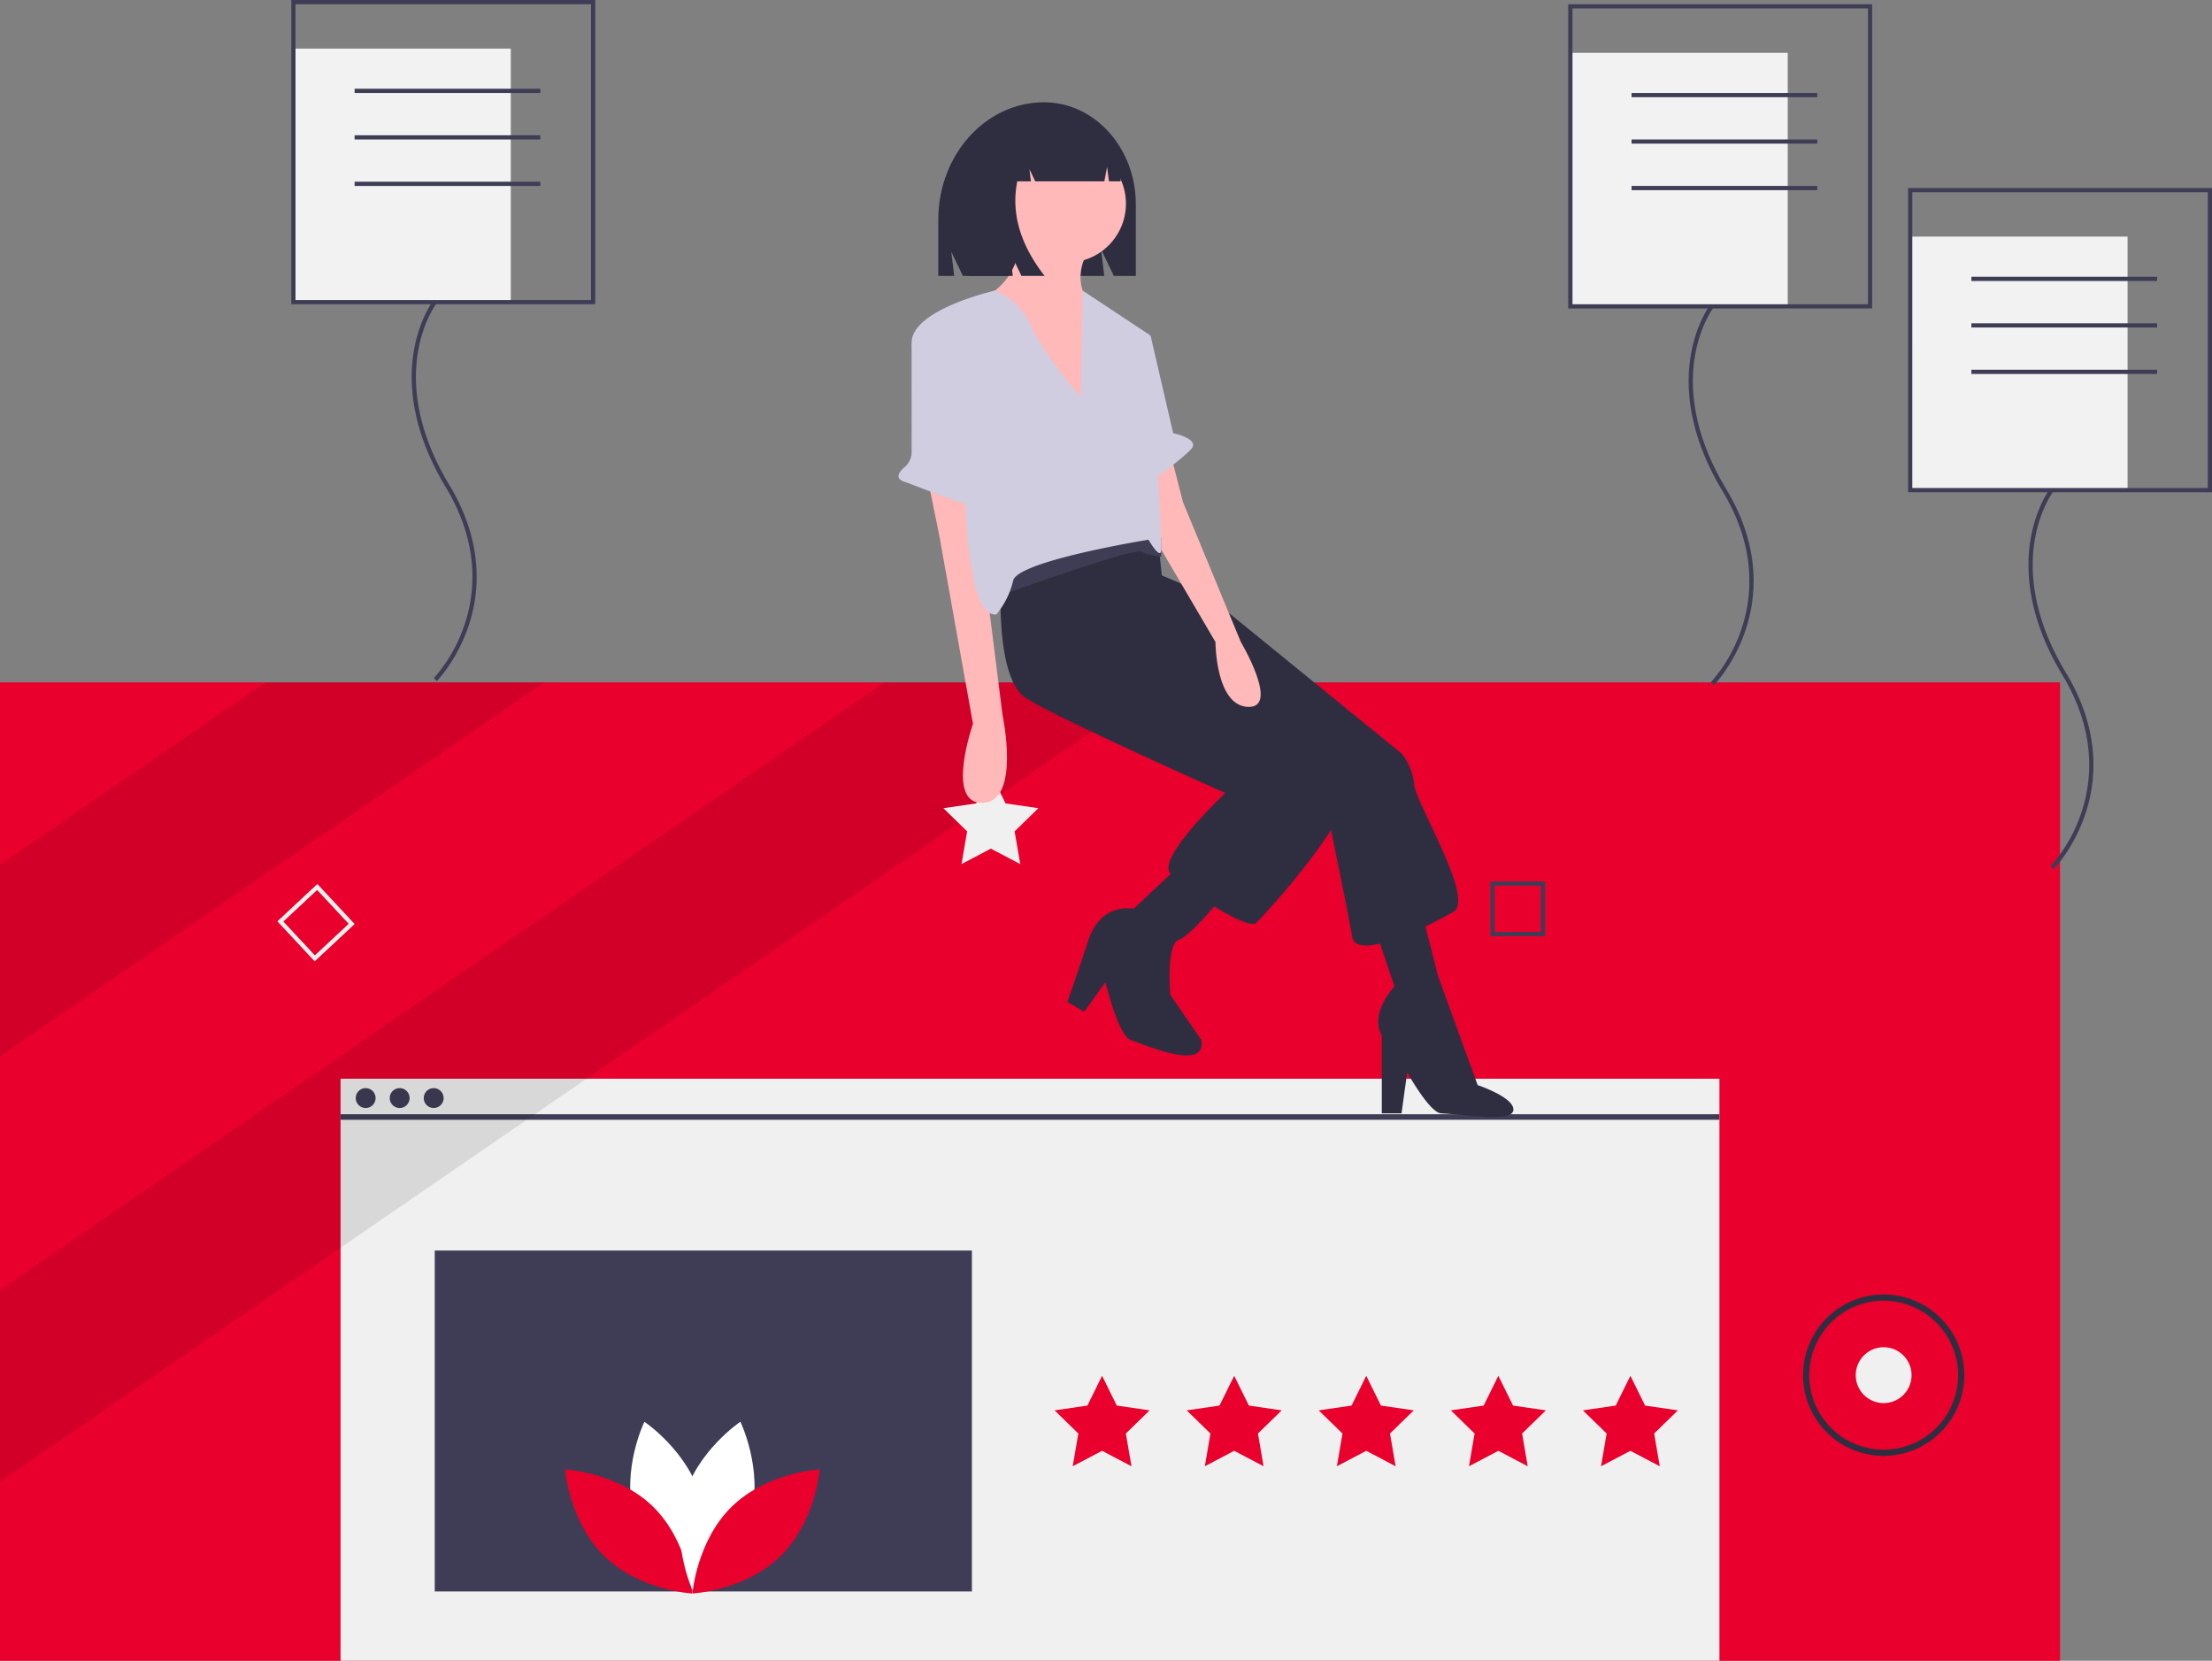 <svg xmlns="http://www.w3.org/2000/svg" width="361" height="271" viewBox="0 0 361 271"><rect x="0" y="0" width="361" height="271" fill="#808080" stroke="none"/><g><g><g/><g><path fill="#e9002c" d="M336.198 111.35H0v159.653h336.198z"/></g><g><path fill="#f0f0f0" d="M280.616 176.02H55.58v94.978h225.036z"/></g><g><path fill="#3f3d56" d="M280.616 181.82H55.58v.905h225.036z"/></g><g><path fill="#3f3d56" d="M59.638 180.8a1.62 1.62 0 1 0-.001-3.239 1.62 1.62 0 0 0 .001 3.239z"/></g><g><path fill="#3f3d56" d="M65.188 180.8a1.62 1.62 0 1 0-.001-3.239 1.62 1.62 0 0 0 .001 3.239z"/></g><g><path fill="#3f3d56" d="M70.738 180.8a1.62 1.62 0 1 0-.001-3.239 1.62 1.62 0 0 0 .001 3.239z"/></g><g><path fill="#e9002c" d="M179.863 224.5l2.396 4.859 5.357.779-3.877 3.782.915 5.34-4.791-2.522-4.792 2.522.915-5.34-3.876-3.782 5.357-.78z"/></g><g><path fill="#e9002c" d="M201.423 224.5l2.396 4.859 5.357.779-3.877 3.782.915 5.34-4.791-2.522-4.792 2.522.915-5.34-3.876-3.782 5.357-.78z"/></g><g><path fill="#e9002c" d="M222.973 224.5l2.396 4.859 5.357.779-3.877 3.782.915 5.34-4.791-2.522-4.792 2.522.915-5.34-3.876-3.782 5.357-.78z"/></g><g><path fill="#e9002c" d="M244.533 224.5l2.396 4.859 5.357.779-3.877 3.782.915 5.34-4.791-2.522-4.792 2.522.915-5.34-3.876-3.782 5.357-.78z"/></g><g><path fill="#e9002c" d="M266.083 224.5l2.396 4.859 5.357.779-3.877 3.782.915 5.34-4.791-2.522-4.792 2.522.915-5.34-3.876-3.782 5.357-.78z"/></g><g><path fill="#3f3d56" d="M158.615 204.06H70.95v55.63h87.665z"/></g><g opacity=".1"><path d="M88.822 111.35L0 172.38v-31.266l43.317-29.764z"/></g><g opacity=".1"><path d="M189.839 111.35L0 241.791v-31.27l144.335-99.171z"/></g><g><path fill="#f0f0f0" d="M51.355 156.87l-6.085-6.53 6.523-6.09 6.085 6.53zm-5.115-6.496l5.148 5.524 5.52-5.153-5.148-5.524z"/></g><g><path fill="#3f3d56" d="M252.15 152.758h-8.92v-8.928h8.92zm-8.234-.686h7.548v-7.555h-7.548z"/></g><g><path fill="#f0f0f0" d="M307.414 228.957a4.556 4.556 0 0 0 4.555-4.559 4.556 4.556 0 0 0-4.555-4.558 4.556 4.556 0 0 0-4.554 4.558 4.556 4.556 0 0 0 4.554 4.559z"/></g><g><path fill="#2f2e41" d="M307.417 237.567a13.166 13.166 0 0 1-12.155-8.13 13.18 13.18 0 0 1 2.852-14.35 13.153 13.153 0 0 1 14.338-2.855 13.16 13.16 0 0 1 5.904 4.85 13.177 13.177 0 0 1 2.218 7.316 13.189 13.189 0 0 1-3.858 9.308 13.166 13.166 0 0 1-9.3 3.86zm0-25.324a12.153 12.153 0 0 0-11.911 14.527 12.159 12.159 0 0 0 3.323 6.224 12.143 12.143 0 0 0 13.235 2.635 12.147 12.147 0 0 0 5.451-4.477 12.163 12.163 0 0 0 2.047-6.754 12.175 12.175 0 0 0-3.562-8.59 12.153 12.153 0 0 0-8.583-3.565z"/></g><g><path fill="#fff" d="M103.482 247.495c2.092 7.74 9.257 12.534 9.257 12.534s3.774-7.755 1.682-15.495c-2.092-7.74-9.257-12.534-9.257-12.534s-3.774 7.755-1.682 15.495z"/></g><g><path fill="#e9002c" d="M106.556 245.833c5.74 5.593 6.442 14.191 6.442 14.191s-8.606-.47-14.346-6.063-6.442-14.191-6.442-14.191 8.606.47 14.347 6.063z"/></g><g><path fill="#fff" d="M122.511 247.495c-2.092 7.74-9.257 12.534-9.257 12.534s-3.774-7.755-1.682-15.495c2.092-7.74 9.257-12.534 9.257-12.534s3.774 7.755 1.682 15.495z"/></g><g><path fill="#e9002c" d="M119.442 245.833c-5.74 5.593-6.442 14.191-6.442 14.191s8.606-.47 14.346-6.063 6.442-14.191 6.442-14.191-8.606.47-14.346 6.063z"/></g><g><path fill="#f2f2f2" d="M291.76 8.62h-35.48v41.372h35.48z"/></g><g><path fill="#3f3d56" d="M279.697 111.823l-.493-.482a25.211 25.211 0 0 0 5.051-8.843c1.676-5.049 2.495-13.022-3.124-22.336-5.748-9.529-6.007-17.269-5.212-22.084.866-5.239 3.073-8.176 3.167-8.298l.547.419c-.022.028-2.21 2.95-3.04 8.033-.767 4.692-.5 12.245 5.128 21.574 5.762 9.552 4.909 17.746 3.178 22.938-1.875 5.626-5.066 8.94-5.202 9.079z"/></g><g><path fill="#3f3d56" d="M305.543 50.337H255.94V.69h49.603zm-48.914-.69h48.225V1.38H256.63z"/></g><g><path fill="#3f3d56" d="M296.583 15.17H266.27v.69h30.313z"/></g><g><path fill="#3f3d56" d="M296.583 22.75H266.27v.69h30.313z"/></g><g><path fill="#3f3d56" d="M296.583 30.34H266.27v.69h30.313z"/></g><g><path fill="#f2f2f2" d="M347.22 38.61h-35.48v41.372h35.48z"/></g><g><path fill="#3f3d56" d="M335.157 141.823l-.493-.482a25.21 25.21 0 0 0 5.051-8.843c1.676-5.049 2.495-13.022-3.124-22.336-5.748-9.529-6.007-17.269-5.212-22.084.866-5.239 3.073-8.176 3.167-8.298l.547.419c-.022.028-2.21 2.95-3.04 8.033-.767 4.692-.5 12.245 5.128 21.574 5.762 9.552 4.909 17.746 3.178 22.938-1.875 5.626-5.066 8.94-5.202 9.079z"/></g><g><path fill="#3f3d56" d="M361.003 80.326H311.4V30.68h49.603zm-48.914-.69h48.225V31.37H312.09z"/></g><g><path fill="#3f3d56" d="M352.043 45.16H321.73v.69h30.313z"/></g><g><path fill="#3f3d56" d="M352.043 52.75H321.73v.69h30.313z"/></g><g><path fill="#3f3d56" d="M352.043 60.33H321.73v.69h30.313z"/></g><g><path fill="#f2f2f2" d="M83.36 7.93H47.88v41.372h35.48z"/></g><g><path fill="#3f3d56" d="M71.297 111.133l-.493-.482a25.21 25.21 0 0 0 5.051-8.843c1.676-5.049 2.495-13.022-3.124-22.335-5.748-9.53-6.007-17.27-5.212-22.085.866-5.239 3.073-8.176 3.167-8.298l.547.419c-.022.028-2.21 2.95-3.04 8.033-.767 4.692-.5 12.245 5.128 21.574 5.762 9.552 4.909 17.746 3.178 22.938-1.875 5.626-5.066 8.94-5.202 9.079z"/></g><g><path fill="#3f3d56" d="M97.143 49.647H47.54V0h49.603zm-48.914-.69h48.225V.69H48.23z"/></g><g><path fill="#3f3d56" d="M88.183 14.48H57.87v.69h30.313z"/></g><g><path fill="#3f3d56" d="M88.183 22.07H57.87v.69h30.313z"/></g><g><path fill="#3f3d56" d="M88.183 29.65H57.87v.69h30.313z"/></g><g><path fill="#f0f0f0" d="M161.713 126.24l2.396 4.859 5.357.779-3.877 3.782.915 5.34-4.791-2.521-4.792 2.52.915-5.34-3.876-3.781 5.357-.78z"/></g><g><path fill="#2f2e41" d="M170.378 16.69c8.279 0 14.99 7.454 14.99 16.65V45.02h-3.59l-2.079-4.328.52 4.328h-23.074l-1.89-3.935.473 3.935h-2.598V35.85c0-10.581 7.722-19.159 17.248-19.159z"/></g><g><path fill="#2f2e41" d="M187.55 93.02l9.204 3.915 31.98 26.021a9.427 9.427 0 0 1 2.071 5.066c.23 2.994 9.894 18.653 6.442 20.726-3.45 2.072-15.875 8.29-16.565 4.145-.69-4.145-4.372-21.877-4.372-21.877l-30.83-27.633z"/></g><g><path fill="#2f2e41" d="M223.67 149.431l3.911 11.514s-4.141 4.375-2.07 8.06v12.665h3.22l.921-6.678s3.669 6.594 5.522 6.678c3.884.177 11.577 1.56 11.807-.512.23-2.073-5.825-4.093-5.825-4.093l-6.442-17.732-2.761-10.823z"/></g><g><path fill="#2f2e41" d="M163.617 90.023s-2.071 20.265 3.91 23.95c5.983 3.684 32.442 15.428 32.442 15.428s-11.274 10.593-8.973 13.126c2.3 2.533 12.654 9.442 14.035 8.06 1.38-1.382 16.795-17.962 14.955-23.258-1.841-5.297-27.38-22.568-27.38-22.568l-2.99-10.823-.92-8.75-9.664-6.218z"/></g><g><path fill="#ffb9b9" d="M174.162 42.84c5.297 0 9.591-4.298 9.591-9.6s-4.294-9.6-9.591-9.6c-5.298 0-9.592 4.298-9.592 9.6s4.294 9.6 9.592 9.6z"/></g><g><path fill="#ffb9b9" d="M166.729 37.17s.46 8.75-6.672 11.514c-7.133 2.763 17.716 20.725 17.716 20.725V49.375s-3.222-3.454 0-8.75z"/></g><g><path fill="#ffb9b9" d="M151.43 78.28l1.84 8.98 5.522 30.858s-4.601 13.126 1.611 12.896c6.212-.23 3.221-14.277 3.221-14.277l-3.221-25.561v-9.902z"/></g><g><path fill="#ffb9b9" d="M191.001 73.9l2.07 8.06 9.434 22.797s6.442 10.824 1.15 10.593c-5.291-.23-5.291-10.593-5.291-10.593L187.55 86.335V75.973z"/></g><g><path fill="#2f2e41" d="M192.606 141.15l-7.592 7.139s-5.292-1.152-7.363 5.066a676.34 676.34 0 0 1-3.451 10.132l2.76 1.612 3.452-4.836s2.07 8.75 4.142 9.442c2.07.69 12.424 5.296 11.503 0l-5.061-7.37s-.69-8.29 1.38-8.98c2.07-.691 7.593-7.6 7.593-7.6z"/></g><g><path fill="#3f3d56" d="M163.26 97.16s21.628-7.83 23.008-7.14c1.028.455 2.122.74 3.24.842l-.019-3.144s-7.132-2.533-11.044-.921c-3.91 1.612-15.875 8.75-15.875 8.75z"/></g><g><path fill="#d0cde1" d="M176.392 64.81s-6.212-7.138-8.052-11.513a11.3 11.3 0 0 0-5.972-5.877s-13.815 3.114-13.585 8.64c.23 5.527 8.743 14.047 8.743 14.047s-1.15 30.627 5.061 30.167a13.342 13.342 0 0 0 2.762-5.527c.69-3.224 22.087-6.678 22.087-6.678s1.84 3.224 2.07 1.842c.23-1.381-1.84-35.232-1.84-35.232l-10.972-7.259z"/></g><g><path fill="#d0cde1" d="M150.55 53.836l-.155.087a3.175 3.175 0 0 0-1.62 2.771l.002 17.09a3.205 3.205 0 0 1-1.138 2.437c-.887.754-1.709 1.842-.013 2.407 2.761.922 13.575 5.527 13.805 3.915.23-1.612.69-3.454 0-3.454-.54 0-3.76-16.513-6.347-23.573a3.178 3.178 0 0 0-3.23-2.076 3.173 3.173 0 0 0-1.305.396z"/></g><g><path fill="#d0cde1" d="M184.56 53.87l3.221.921 3.681 15.89s4.372.92 2.991 2.532c-1.38 1.612-7.132 5.758-7.132 5.758z"/></g><g><path fill="#2f2e41" d="M166.115 21.278a7.863 7.863 0 0 1 6.202-3.168h.295c5.674 0 10.273 5.139 10.273 11.478h-1.901l-.307-2.34-.45 2.34H168.95l-.945-1.98.236 1.98h-2.218c-1.035 5.145.452 10.29 4.462 15.435h-3.779l-1.89-3.958.473 3.958h-7.203l-1.417-9.103c0-6.817 3.958-12.598 9.445-14.642z"/></g></g></g></svg>